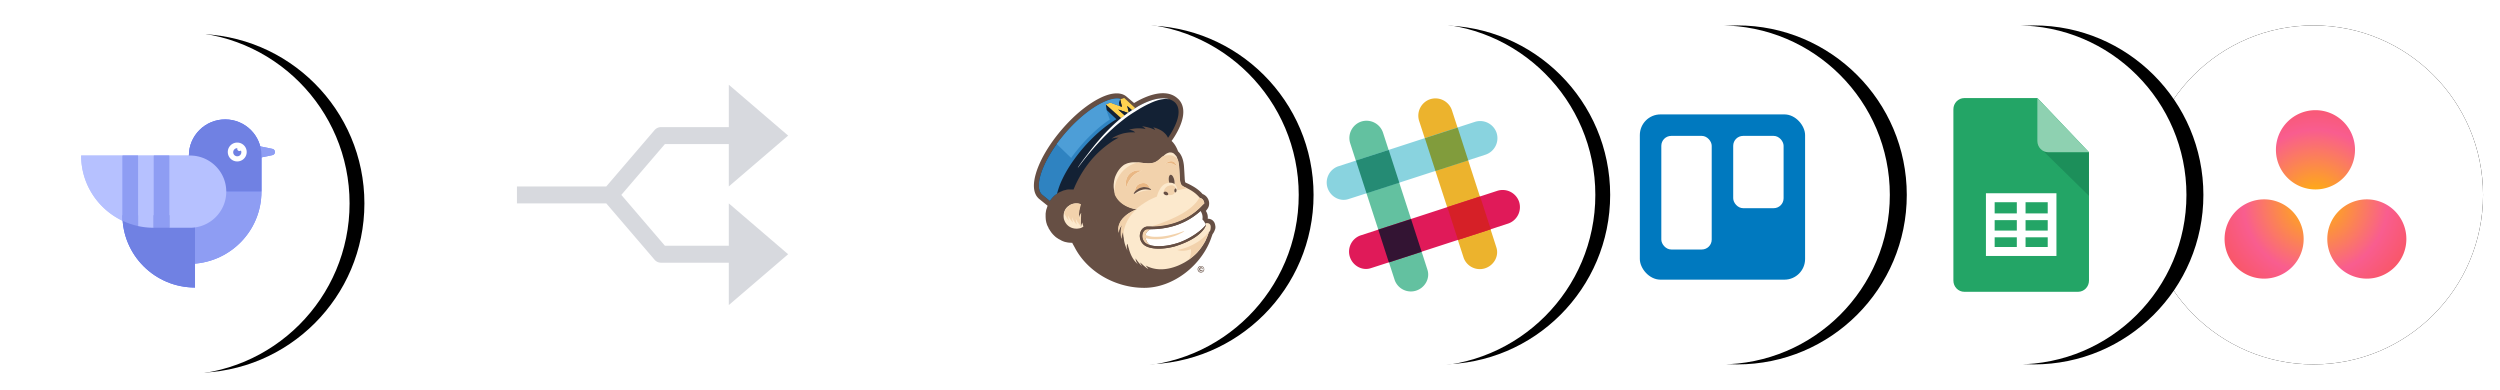 <svg xmlns="http://www.w3.org/2000/svg" xmlns:xlink="http://www.w3.org/1999/xlink" width="295" height="46" viewBox="0 0 295 46">
    <defs>
        <circle id="b" cx="20" cy="20" r="20"/>
        <filter id="a" width="115%" height="115%" x="-7.5%" y="-7.5%" filterUnits="objectBoundingBox">
            <feOffset in="SourceAlpha" result="shadowOffsetOuter1"/>
            <feGaussianBlur in="shadowOffsetOuter1" result="shadowBlurOuter1" stdDeviation="1"/>
            <feColorMatrix in="shadowBlurOuter1" values="0 0 0 0 0 0 0 0 0 0 0 0 0 0 0 0 0 0 0.1 0"/>
        </filter>
        <radialGradient id="c" cy="54.652%" r="71.505%" fx="50%" fy="54.652%" gradientTransform="matrix(.927 0 0 1 .037 0)">
            <stop offset="0%" stop-color="#FFB900"/>
            <stop offset="60%" stop-color="#F95D8F"/>
            <stop offset="99.91%" stop-color="#F95353"/>
        </radialGradient>
        <circle id="e" cx="20" cy="20" r="20"/>
        <filter id="d" width="127.5%" height="127.5%" x="-8.8%" y="-13.8%" filterUnits="objectBoundingBox">
            <feOffset dx="2" in="SourceAlpha" result="shadowOffsetOuter1"/>
            <feGaussianBlur in="shadowOffsetOuter1" result="shadowBlurOuter1" stdDeviation="1.5"/>
            <feColorMatrix in="shadowBlurOuter1" values="0 0 0 0 0 0 0 0 0 0 0 0 0 0 0 0 0 0 0.1 0"/>
        </filter>
        <circle id="g" cx="20" cy="20" r="20"/>
        <filter id="f" width="127.5%" height="127.5%" x="-8.8%" y="-13.8%" filterUnits="objectBoundingBox">
            <feOffset dx="2" in="SourceAlpha" result="shadowOffsetOuter1"/>
            <feGaussianBlur in="shadowOffsetOuter1" result="shadowBlurOuter1" stdDeviation="1.5"/>
            <feColorMatrix in="shadowBlurOuter1" values="0 0 0 0 0 0 0 0 0 0 0 0 0 0 0 0 0 0 0.1 0"/>
        </filter>
        <circle id="i" cx="20" cy="20" r="20"/>
        <filter id="h" width="128.8%" height="128.8%" x="-9.4%" y="-14.4%" filterUnits="objectBoundingBox">
            <feMorphology in="SourceAlpha" operator="dilate" radius=".25" result="shadowSpreadOuter1"/>
            <feOffset dx="2" in="shadowSpreadOuter1" result="shadowOffsetOuter1"/>
            <feGaussianBlur in="shadowOffsetOuter1" result="shadowBlurOuter1" stdDeviation="1.5"/>
            <feComposite in="shadowBlurOuter1" in2="SourceAlpha" operator="out" result="shadowBlurOuter1"/>
            <feColorMatrix in="shadowBlurOuter1" values="0 0 0 0 0 0 0 0 0 0 0 0 0 0 0 0 0 0 0.089 0"/>
        </filter>
        <circle id="k" cx="20" cy="20" r="20"/>
        <filter id="j" width="128.8%" height="128.8%" x="-9.4%" y="-14.4%" filterUnits="objectBoundingBox">
            <feMorphology in="SourceAlpha" operator="dilate" radius=".25" result="shadowSpreadOuter1"/>
            <feOffset dx="2" in="shadowSpreadOuter1" result="shadowOffsetOuter1"/>
            <feGaussianBlur in="shadowOffsetOuter1" result="shadowBlurOuter1" stdDeviation="1.5"/>
            <feComposite in="shadowBlurOuter1" in2="SourceAlpha" operator="out" result="shadowBlurOuter1"/>
            <feColorMatrix in="shadowBlurOuter1" values="0 0 0 0 0 0 0 0 0 0 0 0 0 0 0 0 0 0 0.1 0"/>
        </filter>
        <circle id="m" cx="20" cy="20" r="20"/>
        <filter id="l" width="121.2%" height="121.2%" x="-5.6%" y="-10.6%" filterUnits="objectBoundingBox">
            <feMorphology in="SourceAlpha" operator="dilate" radius=".25" result="shadowSpreadOuter1"/>
            <feOffset dx="2" in="shadowSpreadOuter1" result="shadowOffsetOuter1"/>
            <feGaussianBlur in="shadowOffsetOuter1" result="shadowBlurOuter1" stdDeviation="1"/>
            <feComposite in="shadowBlurOuter1" in2="SourceAlpha" operator="out" result="shadowBlurOuter1"/>
            <feColorMatrix in="shadowBlurOuter1" values="0 0 0 0 0 0 0 0 0 0 0 0 0 0 0 0 0 0 0.1 0"/>
        </filter>
    </defs>
    <g fill="none" fill-rule="evenodd">
        <path fill="#D7D9DE" d="M93 16l-7-6v5h-8a.998.998 0 0 0-.759.349L71.54 22H61v2h10.54l5.701 6.651c.19.222.467.349.759.349h8v5l7-6-7-6v5h-7.54l-5.143-6 5.143-6H86v5l7-6z"/>
        <g transform="translate(253 3)">
            <use fill="#000" filter="url(#a)" xlink:href="#b"/>
            <use fill="#FFF" xlink:href="#b"/>
        </g>
        <path fill="url(#c)" fill-rule="nonzero" d="M16.786 10.524a4.671 4.671 0 0 0-4.665 4.677 4.671 4.671 0 0 0 4.665 4.678 4.671 4.671 0 0 0 4.665-4.678 4.671 4.671 0 0 0-4.665-4.677zm-12.12 0A4.671 4.671 0 0 0 0 15.201a4.671 4.671 0 0 0 4.665 4.678A4.671 4.671 0 0 0 9.331 15.2a4.671 4.671 0 0 0-4.666-4.677zM15.39 4.677a4.671 4.671 0 0 1-4.665 4.678A4.672 4.672 0 0 1 6.06 4.677 4.671 4.671 0 0 1 10.726 0a4.671 4.671 0 0 1 4.665 4.677z" transform="translate(262.5 13)"/>
        <g transform="translate(218 3)">
            <use fill="#000" filter="url(#d)" xlink:href="#e"/>
            <use fill="#FFF" xlink:href="#e"/>
        </g>
        <path fill="#23A566" d="M246.5 33.11c0 .73-.576 1.322-1.287 1.322h-13.426c-.71 0-1.287-.592-1.287-1.321V12.895c0-.73.576-1.322 1.287-1.322h8.633l6.08 6.395v15.143"/>
        <path fill="#1C8F5A" d="M241.09 17.806l5.41 5.307-.016-5.153H241.695c-.217 0-.422-.056-.602-.154h-.003"/>
        <path fill="#8ED1B1" d="M246.5 17.96h-4.804c-.71 0-1.287-.592-1.287-1.322v-5.07l6.091 6.392"/>
        <path fill="#FFF" d="M234.34 30.204h8.32v-7.4h-8.32v7.4zm4.675-5.021h2.616v-1.321h-2.616v1.321zm0 2.026h2.616v-1.233h-2.616v1.233zm0 1.938h2.616v-1.145h-2.616v1.145zm-3.646 0h2.616v-1.145h-2.616v1.145zm0-1.938h2.616v-1.233h-2.616v1.233zm0-2.026h2.616v-1.321h-2.616v1.321z"/>
        <g>
            <g transform="translate(183 3)">
                <use fill="#000" filter="url(#f)" xlink:href="#g"/>
                <use fill="#FFF" xlink:href="#g"/>
            </g>
            <g fill-rule="nonzero" transform="translate(193.5 13.5)">
                <rect width="19.5" height="19.5" fill="#0079BF" rx="2.438"/>
                <rect width="5.947" height="8.531" x="11.018" y="2.535" fill="#FFF" rx="1.17"/>
                <rect width="5.947" height="13.406" x="2.535" y="2.535" fill="#FFF" rx="1.17"/>
            </g>
        </g>
        <g>
            <g transform="translate(148 3)">
                <use fill="#000" filter="url(#h)" xlink:href="#i"/>
                <use fill="#FFF" stroke="#FFF" stroke-width=".5" xlink:href="#i"/>
            </g>
            <path fill="#ECB32D" d="M171.328 13.015a2.05 2.05 0 0 0-2.561-1.31 2.05 2.05 0 0 0-1.31 2.562l5.255 16.157a2.028 2.028 0 0 0 2.468 1.252c1.085-.317 1.74-1.458 1.384-2.505 0-.038-5.236-16.156-5.236-16.156z"/>
            <path fill="#63C1A0" d="M163.194 15.651a2.05 2.05 0 0 0-2.561-1.309 2.05 2.05 0 0 0-1.31 2.562l5.255 16.156a2.028 2.028 0 0 0 2.468 1.253c1.085-.318 1.74-1.459 1.384-2.506 0-.037-5.236-16.156-5.236-16.156z"/>
            <path fill="#E01A59" d="M177.948 26.385a2.05 2.05 0 0 0 1.309-2.562 2.05 2.05 0 0 0-2.562-1.31l-16.175 5.274a2.028 2.028 0 0 0-1.253 2.468c.318 1.085 1.459 1.74 2.506 1.384.038 0 16.175-5.254 16.175-5.254z"/>
            <path fill="#331433" d="M163.886 30.966c1.047-.337 2.412-.786 3.87-1.253-.336-1.047-.784-2.412-1.252-3.87l-3.87 1.252 1.252 3.87z"/>
            <path fill="#D62027" d="M172.039 28.31c1.459-.467 2.824-.916 3.87-1.252-.336-1.047-.785-2.412-1.252-3.871l-3.87 1.253 1.252 3.87z"/>
            <path fill="#89D3DF" d="M175.293 18.25a2.05 2.05 0 0 0 1.309-2.561 2.05 2.05 0 0 0-2.562-1.31l-16.156 5.255a2.028 2.028 0 0 0-1.253 2.468c.318 1.085 1.458 1.74 2.506 1.384.037 0 16.156-5.236 16.156-5.236z"/>
            <path fill="#258B74" d="M161.25 22.813c1.047-.337 2.412-.785 3.87-1.253-.467-1.458-.916-2.823-1.253-3.87l-3.87 1.252 1.253 3.871z"/>
            <path fill="#819C3C" d="M169.384 20.176c1.458-.467 2.823-.916 3.87-1.252-.467-1.459-.916-2.824-1.252-3.871l-3.871 1.253 1.253 3.87z"/>
        </g>
        <g>
            <g transform="translate(113 3)">
                <use fill="#000" filter="url(#j)" xlink:href="#k"/>
                <use fill="#FFF" stroke="#FFF" stroke-width=".5" xlink:href="#k"/>
            </g>
            <path fill="#664F44" fill-rule="nonzero" d="M143.398 26.603c-.009-.037-.018-.073-.018-.11-.01-.019-.01-.046-.018-.065-.019-.046-.037-.1-.056-.147a.861.861 0 0 0-.194-.257.73.73 0 0 0-.267-.157.733.733 0 0 0-.268-.055h-.064c.046-.45-.12-.773-.222-.92.01-.01.01-.018.019-.018.092-.12.175-.23.24-.34l.009-.02a.967.967 0 0 0 .101-.284c.01-.074.019-.148.019-.203v-.092c0-.027-.01-.055-.01-.083a1.239 1.239 0 0 0-.184-.487 1.186 1.186 0 0 0-.554-.46c-.009 0-.018-.01-.027-.01-.286-.33-.6-.57-.877-.754-.138-.092-.277-.165-.388-.23-.11-.064-.203-.11-.258-.138a2.528 2.528 0 0 0-.249-.12c-.092-.045-.166-.073-.212-.1-.037-.019-.056-.037-.056-.037s-.009-.01-.009-.028a.787.787 0 0 1-.028-.12 3.231 3.231 0 0 1-.036-.414c-.019-.294-.037-.69-.074-1.232a3.934 3.934 0 0 0-.056-.488 3.21 3.21 0 0 0-.23-.782c-.019-.028-.028-.055-.037-.074-.019-.027-.028-.055-.046-.082a.15.15 0 0 1-.028-.056 1.569 1.569 0 0 1-.083-.128l-.01-.01-.018-.018-.009-.018c-.055-.074-.12-.138-.185-.203-.046-.12-.11-.294-.221-.497a3.027 3.027 0 0 0-.37-.552 1.74 1.74 0 0 0-.184-.184l.019-.018c.027-.028.581-.782.978-1.72.738-1.748.304-2.705-.194-3.202l-.018-.018-.019-.01c-.48-.46-1.08-.662-1.78-.662-1.459 0-3 .91-3.406 1.16l-.885-.755a1.52 1.52 0 0 0-.25-.175c-.092-.046-.184-.092-.286-.12a1.991 1.991 0 0 0-.627-.092c-.443 0-.923.11-1.44.313-.765.304-1.605.81-2.473 1.481-.867.672-1.744 1.518-2.583 2.494-1.024 1.196-1.837 2.42-2.4 3.56-.276.57-.498 1.113-.645 1.628-.148.506-.231.985-.231 1.417 0 .313.046.607.138.865.047.11.093.22.157.322.083.129.185.248.296.35l.922.745.102.083v.009c-.01.018-.019.037-.019.055l-.027.083c-.01.018-.01.037-.019.055l-.027.083c-.01.018-.01.037-.019.055l-.028.083c-.009.018-.009.037-.018.055-.01.028-.01.055-.019.092 0 .018-.009.037-.009.055-.009.028-.009.065-.018.092v.028c0 .009 0 .018-.01.037 0 .027-.009.064-.009.092 0 .018-.009.036-.009.055v.386c0 .037 0 .083.01.12v.101c0 .028.009.055.009.083 0 .018 0 .037.009.055v.028c0 .018.009.036.009.055 0 .018.01.037.01.055 0 .018.008.028.008.046 0 .01.01.018.01.028 0 .018.009.036.009.055 0 .018.01.046.018.073 0 .01 0 .019.01.028.009.018.009.046.018.064.01.019.01.037.019.065 0 .009.009.018.009.027 0 .01.009.028.009.037l.01.019c.008.018.008.036.027.064 0 .01.01.01.01.018.008.019.008.037.018.046l.009.019c0 .009.009.009.009.018l.01.019.008.018.01.01c0 .008.009.008.009.018l.01.018c.008.018.008.028.018.037.009.018.018.037.027.064v.01c0 .009.01.009.01.018a.15.15 0 0 0 .027.055c.01.018.019.037.037.064l.01.01c.009.018.018.027.027.046l.01.009c0 .009.008.018.018.027.009.01.009.019.018.037l.01.01a.07.07 0 0 1 .018.036c.01.01.01.019.018.028.01.018.019.037.037.055l.01.01c.009.008.009.018.018.027.01.009.018.018.018.027.01.01.019.028.037.056l.01.009c.009.009.009.018.018.027.01.01.018.028.028.037.009.01.018.028.037.046l.009.01.027.027c.01.01.019.028.028.037.01.009.019.027.037.046l.028.027.037.037.037.037.027.028.037.036.028.028.01.01c.018.018.036.027.054.045l.019.019.028.027a.244.244 0 0 0 .055.046c.01.01.018.01.028.019 0 0 .009.009.027.018l.01.01c.027.018.046.036.073.054h.01c.009 0 .018.01.027.019.028.018.065.046.093.064l.018.01.01.009.018.009c.027.018.055.027.073.046h.01c.009.009.018.009.018.009h.01c.009 0 .018.01.018.01.018.008.046.027.064.036l.019.01.018.008.01.01c.018.009.046.018.064.036.01.01.019.01.037.019l.019.009.009.01h.009c.037.018.065.027.101.045l.019.01c.046.018.083.027.12.045h.01l.018.01c.018.009.036.009.055.018.01 0 .018.01.028.01.009 0 .027.008.037.008h.018c.018.01.037.01.055.019h.01c.018.009.046.009.064.018h.028c.01 0 .018 0 .028.01h.009c.027.009.064.009.092.018h.01c.045.009.092.018.138.018h.009c.046.01.083.01.12.01h.037c.037 0 .074.009.12.009h.11c.01.009.01.018.01.027.083.166.175.322.267.488 1.458 2.852 4.743 4.802 8.213 4.802 3.47 0 6.837-2.714 7.935-5.961.046-.13.093-.249.13-.368.129-.166.221-.34.276-.516.074-.138.083-.35.046-.515zm-1.411 5.447a.376.376 0 0 1-.277.11.376.376 0 0 1-.388-.386c0-.11.037-.212.12-.286a.362.362 0 0 1 .268-.1.376.376 0 0 1 .387.386.315.315 0 0 1-.11.276zm-.499-.506a.299.299 0 0 0-.092.22c0 .092.028.166.092.23a.307.307 0 0 0 .231.092.307.307 0 0 0 .23-.092.305.305 0 0 0 .093-.23.285.285 0 0 0-.092-.22.315.315 0 0 0-.23-.102.355.355 0 0 0-.232.102zm.351.423a.178.178 0 0 1-.11.037.221.221 0 0 1-.221-.23c-.001-.065.017-.12.054-.166.037-.046.093-.064.157-.064.037 0 .074.009.11.027a.19.19 0 0 1 .093.147h-.101c-.01-.027-.019-.055-.037-.064a.131.131 0 0 0-.056-.018.084.084 0 0 0-.073.036.196.196 0 0 0-.028.11c0 .047.01.084.028.102.018.018.046.037.073.037.028 0 .046-.01.065-.019l.028-.055h.092a.18.18 0 0 1-.074.12z"/>
            <path fill="#FCE9CD" fill-rule="nonzero" d="M142.863 26.732s0-.138-.083-.258l-.018-.018-.01-.01-.027-.027c-.019-.018-.046-.027-.074-.046-.018-.009-.028-.009-.046-.018a.399.399 0 0 0-.157-.028c-.046 0-.092 0-.148.01-.018 0-.046.009-.064.009h-.01s0 .009.01.018c0 .01.01.018.018.037 0 .009.01.009.01.018.009.028.027.065.036.11 0 0 0 .01-.009.028v.01c-.018.064-.074.22-.212.432-.028.037-.046.073-.083.11-.397.525-1.31 1.325-3.35 1.96a7.59 7.59 0 0 1-1.91.276c-.84 0-1.485-.184-1.818-.506l-.083-.083c-.018-.018-.037-.046-.055-.064-.01-.01-.01-.019-.018-.028a1.406 1.406 0 0 1-.259-.662 1.314 1.314 0 0 1 .148-.782.903.903 0 0 1 .424-.405c.093-.037.185-.065.286-.074h.406a9.68 9.68 0 0 0 1.772-.156c1.356-.258 3.11-.911 4.568-2.585v-.01a.752.752 0 0 0-.231-.496.332.332 0 0 0-.11-.074c-.02-.01-.047-.028-.075-.037l-.073-.027c-.028-.019-.065-.028-.083-.046v-.01c-.01-.018-.028-.027-.037-.046-.508-.588-1.135-.892-1.394-1.03-.12-.064-.193-.092-.193-.092-.545-.248-.628-.34-.693-1.178-.018-.303-.036-.699-.073-1.242 0-.073-.01-.138-.019-.202 0-.018 0-.028-.009-.046l-.028-.175v-.037a2.985 2.985 0 0 0-.027-.128c0-.019-.01-.037-.01-.056a.526.526 0 0 0-.037-.128c-.009-.019-.009-.046-.018-.065-.01-.027-.018-.046-.028-.064-.009-.019-.018-.046-.027-.065-.01-.027-.019-.046-.028-.073 0-.01-.01-.019-.01-.028 0-.009-.009-.018-.009-.027v-.01l-.009-.027-.027-.055v-.01l-.01-.018-.009-.018a.33.33 0 0 0-.064-.092l-.019-.019c-.028-.027-.046-.055-.074-.083l-.009-.009-.01-.009c-.018-.018-.036-.037-.045-.055l-.019-.019c-.018-.018-.046-.036-.064-.055-.028-.018-.056-.046-.083-.064a.277.277 0 0 0-.093-.037c-.009 0-.018-.01-.027-.01-.019-.008-.037-.008-.056-.018-.009 0-.018 0-.037-.009-.018 0-.037-.009-.055-.009h-.194c-.018 0-.027.01-.046.01-.01 0-.018 0-.028.008l-.018.01c-.01 0-.019.009-.028.009-.009 0-.018.009-.027.009-.019.01-.037.018-.056.018l-.018.01a1.103 1.103 0 0 0-.148.073l-.018.01c-.019.009-.037.027-.056.036l-.018.019c-.019.009-.037.027-.056.036l-.018.019a.201.201 0 0 0-.046.037l-.019.018c-.018.018-.036.028-.055.046l-.018.018a.244.244 0 0 1-.056.046l-.009.01c-.018.018-.046.036-.065.055-.036.037-.083.073-.12.11a1.01 1.01 0 0 0-.101.092l-.019.019c-.036.027-.073.064-.11.092l-.019.018-.11.083-.019.018c-.037.028-.074.055-.12.083l-.018.01c-.037.027-.083.045-.12.073l-.019.009c-.046.018-.083.046-.129.064h-.01a.693.693 0 0 1-.147.046c-.083.019-.166.037-.249.046-.138.019-.277.028-.424.019-.046 0-.093 0-.148-.01h-.055c-.13-.009-.25-.018-.379-.036-.055-.01-.11-.01-.157-.019l-.258-.027c-.018 0-.037 0-.055-.01h-.037c-.019 0-.037 0-.056-.009h-.12c-.036 0-.083 0-.12-.009h-.405c-.028 0-.056.01-.084.01h-.046c-.037 0-.064.009-.101.018h-.028l-.12.027c-.009 0-.018.01-.037.01-.027.009-.055.009-.083.018h-.009c-.018 0-.028.01-.046.01l-.083.027c-.019.009-.028.009-.046.018a.328.328 0 0 0-.083.037c-.019.01-.028.01-.046.018-.028.01-.056.028-.084.037-.009.01-.027.01-.036.019-.047.018-.084.046-.13.073-.323.24-.59.552-.784.902-.065.12-.12.239-.175.359a2.198 2.198 0 0 0-.13.395l-.027.12c-.019.064-.028.138-.037.202v.019c-.01.073-.019.156-.028.23-.009.082-.009.165-.009.239v.129c.01.12.018.23.046.35 0 .008 0 .018.01.027.009.027.009.055.018.092.018.083.037.165.064.239.01.028.019.055.037.083l.028.083c.083.202.194.377.314.542.461.608 1.135.92 1.605 1.068.185.055.379.1.572.138l-.018.018c-.037.01-.074.028-.11.046-.065.028-.14.055-.222.101-.092.046-.194.092-.295.157a3.57 3.57 0 0 0-.85.644c-.036.036-.064.073-.1.1a2.689 2.689 0 0 0-.149.194c-.009.01-.009.018-.018.018-.01.01-.018.019-.018.028l-.056.083c-.01.009-.01.018-.018.037-.019.036-.046.073-.065.12-.018.036-.037.082-.055.119-.139.322-.194.699-.102 1.131V27.385c0-.009 0-.027.01-.046 0-.018.009-.037.009-.046v-.009c0-.018.009-.037.009-.055v-.01a.13.13 0 0 1 .018-.055v-.009c.01-.018.01-.046.019-.064v-.019c.01-.018.018-.046.028-.073a.562.562 0 0 1 .046-.11c.009-.01.009-.028.018-.037l.01-.01c.018-.027.027-.055.045-.082.01-.028.028-.046.047-.074.009-.01.009-.018.018-.018.01-.019.028-.037.037-.056.01-.009.01-.018.018-.018a.4.4 0 0 1 .056-.064s-.286.938-.028 1.628v-.34c0-.028 0-.056.01-.074v-.01c0-.027.009-.054.009-.082 0-.01 0-.018.009-.028v-.018c.009-.018.009-.046.018-.064.01-.028.019-.065.028-.092 0-.01.01-.019.01-.028a.373.373 0 0 1 .045-.083s0 .221.046.488c.01.037.01.083.019.129.01.027.01.055.018.082.01.184.037.368.083.562.074.322.194.653.37.993 0 0-.176-.395-.047-.828.019.037.047.074.065.11.028.12.074.295.138.479.074.313.351 1.251 1.08 1.84 0 0-.286-.285-.295-.708.037.055.064.1.092.138.138.193.406.552.683.79 0 0-.24-.349-.212-.44 0 0 .738.717.95.763l-.323-.405-.01-.01c1.016.562 2.317.645 3.84.02.258-.111.525-.24.802-.396.166-.102.332-.203.499-.322l.027-.019c.11-.083.222-.165.332-.257.083-.065.166-.138.25-.212.138-.12.267-.248.396-.386.01-.01.019-.019.019-.028.129-.138.24-.285.35-.423.139-.193.268-.377.379-.57l.009-.01c.028-.046.055-.092.074-.138l.009-.009.028-.046c.037-.064.074-.129.101-.202.01-.019.019-.028.019-.046.018-.037.027-.074.046-.102.009-.027.027-.055.037-.082.009-.028.027-.056.037-.083.018-.055.046-.101.064-.157.01-.018.019-.036.019-.064.018-.037.027-.083.046-.12.009-.018.009-.036.018-.055l.01-.018a.902.902 0 0 0 .046-.147v-.01c.073-.082.12-.165.166-.239.009-.009.009-.018.018-.027.037-.166.056-.313.046-.442m-15.105-.497c-.028.01-.055.055-.074.101-.01.019-.018.046-.028.065-.064.165-.11.395-.11.395 0-.073 0-.147-.01-.23V26.272c0-.092.01-.175.01-.258v-.119c0-.065.009-.129.009-.193 0-.056.01-.11.01-.157v-.23c0-.018 0-.037.008-.046v-.11l-.018.018c-.01.019-.028.028-.037.046l-.01.019c-.018.018-.027.046-.036.064l-.01.01c-.018.027-.027.054-.045.082l-.01.01c0 .008-.009.018-.009.018a.13.13 0 0 0-.018.055v.018l-.028.083c-.019.083-.037.156-.046.212 0 .018-.01.046-.01.064-.009.037-.009.074-.009.083v.009V25.867c0-.046-.009-.101-.009-.147v-.451c0-.027.01-.064.01-.092v-.009c0-.018 0-.046.009-.064v-.01c.009-.046.009-.092.018-.138v-.046a1.88 1.88 0 0 1 .046-.22v-.01c.01-.064.028-.12.046-.184v-.009a.284.284 0 0 0 .019-.073c.009-.037.018-.074.027-.12v-.01c0-.008.01-.036.019-.064 0-.009.01-.027.01-.036.008-.019.008-.046.018-.065l.009-.018c-.01-.01-.028-.01-.046-.019h-.01l-.018-.009c-.092-.027-.185-.055-.277-.064h-.018c-.065-.01-.12-.01-.185-.01-.037 0-.074 0-.11.01-.028 0-.065.009-.093.009l-.138.028c-.019 0-.028.009-.037.009-.019.009-.046.009-.065.018-.009 0-.018.01-.027.01-.019.009-.028.009-.047.018-.027.009-.055.027-.083.037-.009.009-.027.009-.037.018-.036.018-.073.037-.11.064-.019.01-.028.019-.037.028-.019.01-.037.018-.046.037l-.019.009c-.018.01-.037.028-.055.037-.019.009-.028.027-.046.037-.019.018-.037.027-.056.046l-.027.027a.83.83 0 0 0-.083.092c-.01.019-.028.028-.037.046-.019.028-.046.055-.065.083l-.01.018a.201.201 0 0 1-.027.046c-.009.01-.009.019-.018.037a2.35 2.35 0 0 0-.102.221c0 .01-.009.018-.009.037l-.028.11c0 .019-.009.028-.009.046a.537.537 0 0 0-.018.12v.037c0 .027-.01.055-.01.092v.128c0 .046.01.092.01.138.009.037.009.074.018.11v.02c0 .018.01.036.019.054.018.074.046.138.073.203.019.046.047.101.074.147.046.083.11.166.166.24a1.453 1.453 0 0 0 .812.478c.111.027.222.036.342.036h.083c.037 0 .083-.009.12-.009a.464.464 0 0 1 .11-.018c.019 0 .037-.01.065-.01.055-.009.102-.027.148-.045h.009l.055-.028c.065-.028.12-.055.176-.092l.009-.01c.018-.008.028-.018.046-.027-.046-.156-.092-.313-.13-.478.056 0 .047-.019.047-.028"/>
            <path fill="#E9B784" fill-rule="nonzero" d="M134.743 20.163a.976.976 0 0 0-.221-.055c-.046-.01-.102-.01-.148-.01h-.055c-.25.01-.452.074-.452.074-.047.019-.084.037-.13.056a1.41 1.41 0 0 0-.664.56c-.11.176-.175.369-.203.544 0 .018-.01.027-.01.046-.008.046-.008.092-.018.138-.009.147-.009.285 0 .386.01.147.037.24.037.24.046-.13.092-.258.139-.369.12-.285.258-.524.406-.717.286-.378.6-.598.849-.727.276-.138.47-.166.47-.166m3.903-.957l-.009-.009a.563.563 0 0 0-.148-.11c-.138-.074-.313-.092-.553-.019 0 0-.277.102-.425.313 0 0 .471-.276 1.043.037.055.028.102.064.157.101a1.1 1.1 0 0 1 .166.138s-.046-.23-.203-.405c-.01-.027-.018-.036-.028-.046m-4.632 3.303c.019-.018.037-.037.056-.046.009-.009.018-.018.027-.018.019-.019.037-.028.056-.046.009-.01.018-.019.036-.028.019-.009.037-.027.056-.037.01-.009.028-.018.037-.027.018-.01.037-.028.055-.037.019-.01.028-.018.046-.028.019-.009.037-.018.065-.027l.055-.028c.019-.009.046-.018.065-.027a.171.171 0 0 1 .064-.019c.019-.009.037-.018.065-.018h.01a.274.274 0 0 1 .091-.019c.01 0 .019 0 .028-.009.019 0 .037-.009.056-.009h.027c.019 0 .037 0 .056-.01h.101a.45.45 0 0 1 .11.01h.02c.036 0 .064.01.1.018h.02c.036.01.064.01.092.019h.009c.027.009.064.018.092.027.037.01.065.028.092.037.028.01.056.028.083.046-.046-.165-.184-.524-.572-.616-.055-.01-.11-.019-.175-.019h-.046c-.056 0-.12.01-.185.028-.729.156-.766.764-.756.966.018-.018.036-.046.055-.064l.01-.019"/>
            <path fill="#FFF" d="M142.245 26.428c0-.009-.01-.018-.01-.018-.008-.018-.008-.028-.018-.037a1.839 1.839 0 0 0-.193-.322.783.783 0 0 0-.139-.138c.01-.037.01-.073.01-.11 0-.046.009-.092.009-.138 0-.34-.12-.58-.213-.718-.018-.018-.027-.037-.036-.055-.047.046-.093.083-.139.129a8.1 8.1 0 0 1-3.137 1.683c-.812.23-1.68.35-2.602.35h.018s-.535.138-.618.68h.01v.36c.073.469.331.745.599.864.267.065.59.102.941.102.61 0 1.292-.102 1.984-.304.923-.24 2.178-.902 3.036-1.656.194-.175.369-.35.517-.534l.009-.009.009-.009a.366.366 0 0 0-.037-.12"/>
            <g fill="#F2D2AC">
                <path d="M134.685 22.126c-.02.01-.04.01-.07.02.03 0 .05-.01.07-.02h.01-.01"/>
                <path fill-rule="nonzero" d="M134.835 24.092l.093-.065c.009-.009.027-.018.037-.027.027-.019.064-.037.092-.065.018-.009.028-.018.046-.027.028-.019.065-.037.092-.056a.202.202 0 0 0 .046-.027c.028-.019.065-.037.093-.055.018-.01.037-.019.055-.037.028-.019.065-.037.092-.055.019-.01.046-.028.065-.037a.432.432 0 0 1 .092-.046c.028-.01.046-.028.074-.037.028-.018.065-.028.092-.046.028-.01.056-.028.083-.037.028-.018.065-.027.093-.046.027-.018.055-.027.092-.046.028-.009.055-.027.092-.037.037-.018.065-.027.102-.046.027-.009.055-.027.083-.036.037-.019.074-.028.11-.046l.056-.028c.101-.396.433-1.38 1.18-1.573.084-.019.158-.037.222-.046.019 0 .037-.01.056-.01a1.067 1.067 0 0 1-.037-.165c-.074-.396.01-.745.184-.782.139-.028.268.156.296.22.064.12.12.268.157.442.027.157.036.304.018.433l.046.046c.203.193.268.487.286.699.065-.018.139-.028.203-.046.019 0 .037-.01.056-.01h.009c.009 0 .018 0 .027-.008.084-.019.176-.037.259-.056l.609-.11c-.12-.064-.194-.092-.194-.092-.544-.248-.627-.34-.692-1.178-.018-.303-.037-.699-.074-1.242 0-.073-.009-.138-.018-.202 0-.018 0-.028-.01-.046a7.245 7.245 0 0 0-.027-.175v-.037a2.985 2.985 0 0 0-.028-.128c0-.019-.01-.037-.01-.056-.008-.046-.018-.092-.036-.128-.01-.019-.01-.046-.018-.065a.448.448 0 0 0-.028-.064c-.01-.019-.019-.046-.028-.065a1.088 1.088 0 0 0-.295-.248l-.019-.01-.018-.008h-.01c-.018-.01-.036-.019-.045-.028l-.056-.028a1.211 1.211 0 0 0-.516-.11c-.102 0-.203.01-.305.018-.046.01-.101.019-.148.028-.129.028-.258.074-.387.129-.037.037-.083.073-.12.11-.037.028-.074.065-.102.092l-.018.019c-.037.027-.074.064-.11.092l-.02.018-.11.083-.018.018c-.037.028-.074.055-.12.083l-.019.01c-.037.027-.083.045-.12.073l-.018.009c-.046.018-.083.046-.13.064h-.009c-.046.019-.092.037-.147.046a2.367 2.367 0 0 1-.674.065c-.046 0-.092 0-.148-.01h-.055c-.13-.009-.25-.018-.378-.036-.056-.01-.111-.01-.157-.019l-.259-.027c-.018 0-.036 0-.055-.01-.074.01-.138.028-.212.047h-.019a3.617 3.617 0 0 0-.6.22c-.009.01-.018.01-.036.019-.028.018-.065.027-.093.046a.843.843 0 0 0-.12.073 3.482 3.482 0 0 0-.793.644 2.336 2.336 0 0 0-.268.332c-.129.174-.24.358-.332.542-.01.01-.01.019-.018.028a4.275 4.275 0 0 0-.13.304c-.009.036-.027.073-.036.11v.01c-.037.119-.074.238-.102.367v.019c0 .018-.01.036-.01.055l-.027.165c-.009.056-.018.12-.018.175v.037c0 .037 0 .074-.01.11 0 .13 0 .258.019.387 0 .027.01.064.01.092.082.202.193.377.313.543.461.607 1.135.92 1.606 1.067.184.055.378.101.572.138l.009.009.01-.01.064-.064.027-.027c.028-.019.046-.046.074-.065.01-.009.019-.018.028-.018.028-.018.046-.046.074-.064.009-.01.018-.019.027-.019.028-.018.056-.046.083-.064.01-.01.019-.019.028-.019.028-.018.055-.046.083-.064.01-.01.019-.018.028-.018.027-.019.055-.046.083-.065l.028-.027c.027-.019.055-.046.092-.065.046-.009.055-.018.064-.027m3.092-5.024c.23-.082.415-.055.553.019.056.027.111.064.148.11l.01.01c.008.009.018.018.027.036.157.184.203.405.203.405-.056-.055-.11-.092-.166-.138a4.247 4.247 0 0 0-.157-.101c-.572-.313-1.043-.037-1.043-.037.148-.202.425-.304.425-.304m-4.494 1.988a3.266 3.266 0 0 0-.406.717c-.046.12-.092.24-.139.368 0 0-.018-.092-.036-.239-.01-.11-.019-.24 0-.386 0-.046.009-.092.018-.138 0-.019.01-.028.01-.046a1.63 1.63 0 0 1 .202-.543c.139-.221.35-.423.665-.561.036-.019.083-.037.129-.056 0 0 .203-.064.452-.073h.055a.976.976 0 0 1 .37.064s-.194.028-.462.166c-.258.129-.572.35-.858.727m.406 1.821c-.019.01-.037.01-.046 0-.028-.018.009-.138.138-.285-.01-.202.028-.81.757-.966.064-.01.129-.018.184-.028h.046c.065 0 .12.01.176.019.387.083.526.441.572.616.13.074.184.147.166.157-.01.018-.028.018-.055.018a.585.585 0 0 1-.194.037c-.185.018-.47.037-.785.12-.018.009-.046.009-.064.018-.461.129-.812.331-.895.294m1.213-.796h-.02.02m7.47 5.442c-.295.34-.618.617-.941.847-.157.12-.323.22-.48.312-.36.212-.701.368-1.006.488a5.848 5.848 0 0 1-1.172.322c.406.166.895.101 1.227.028.222-.056.379-.11.379-.11.009.137.009.275 0 .395-.01.138-.037.267-.065.377v.01a1.473 1.473 0 0 1-.157.386c-.009.009-.009.027-.018.036l.028-.018c.11-.083.221-.166.332-.258.083-.064.166-.138.249-.211.138-.12.267-.249.397-.387.009-.009.018-.018.018-.027.13-.138.24-.285.35-.423.14-.194.268-.378.38-.57l.008-.01c.028-.046.056-.092.074-.138l.01-.01c.009-.018.018-.027.027-.045.037-.065.074-.129.102-.203.009-.018.018-.027.018-.046.018-.036.028-.073.046-.1.01-.028.028-.056.037-.084.01-.027.028-.055.037-.082.018-.056.046-.102.065-.157.009-.018.018-.037.018-.064.018-.037.028-.083.046-.12.01-.018.01-.037.019-.055l.009-.018a.902.902 0 0 0 .046-.148.345.345 0 0 0-.083.083m-8.812-2.64c-.093.046-.194.092-.296.156a3.57 3.57 0 0 0-.849.644c-.036.037-.064.074-.101.101-.055.065-.102.13-.148.194-.009.009-.009.018-.018.018-.01.01-.019.018-.019.028l-.055.082c-.01.01-.01.019-.018.037-.019.037-.047.074-.065.12l-.055.12c-.139.321-.194.699-.102 1.131V27.413c0-.01 0-.028.01-.046 0-.019.009-.037.009-.046v-.01c0-.018.009-.036.009-.055v-.009a.13.13 0 0 1 .018-.055v-.01c.01-.018.01-.045.019-.064V27.1c.009-.018.018-.046.027-.074a.562.562 0 0 1 .047-.11c.009-.01.009-.028.018-.037l.01-.009c.018-.028.027-.055.045-.083.01-.027.028-.046.046-.073.01-.01.01-.019.019-.019.01-.018.028-.037.037-.055.01-.01.01-.018.018-.018.019-.028.037-.046.056-.065 0 0-.286.939-.028 1.629v-.341c0-.027 0-.055.01-.073v-.01c0-.027.008-.055.008-.082 0-.01 0-.019.01-.028v-.018c.009-.019.009-.046.018-.065.01-.027.019-.064.028-.092 0-.009.009-.018.009-.027a.373.373 0 0 1 .046-.083s0 .22.046.487c.01.037.01.083.019.13.009.027.009.054.018.082-.018-.285 0-.552.046-.81.01-.073.028-.138.046-.211 0-.01 0-.019.01-.028l.055-.193c0-.01.01-.028.01-.037.018-.064.036-.12.064-.184 0-.009.01-.018.01-.027.045-.13.1-.24.156-.36 0-.008.01-.018.01-.027.018-.046.045-.083.064-.129.01-.009.01-.018.018-.036.01-.01.01-.019.019-.028.027-.046.055-.101.083-.147 0-.01.009-.019.009-.019.028-.046.065-.1.092-.147l.111-.165.083-.11c.01-.01.019-.028.028-.038.064-.082.129-.165.194-.23.184-.211.332-.34.378-.386-.037.01-.074.028-.11.046a.665.665 0 0 0-.222.083"/>
                <path fill-rule="nonzero" d="M138.739 22.252s-.01-.019-.019-.056c-.046-.128-.212-.423-.72-.303-.526.12-.655.57-.682.717-.01.028-.01.056-.01.056l.019.009c.064-.065.194-.074.314-.019a.408.408 0 0 1 .138.11c.055.065.074.139.046.194-.01.01-.01.028-.018.037 0 0 .018.009.055.009.157.028.572.064.766-.258.01-.018.018-.027.028-.046-.047-.018-.083-.073-.093-.156a.261.261 0 0 1 0-.12c.028-.12.102-.202.176-.174m-2.16 4.232c-.332.11-.627.202-.858.266h.037a9.68 9.68 0 0 0 1.772-.156c1.356-.258 3.11-.91 4.567-2.585v-.01a.752.752 0 0 0-.23-.496.332.332 0 0 0-.111-.074c-.01 0-.01-.009-.018-.009-.047-.018-.083-.037-.12-.055-.028-.019-.065-.028-.083-.046v-.01a3.529 3.529 0 0 1-.296.46c-.037.056-.083.102-.129.157-.397.46-.941.874-1.54 1.233-.997.58-2.123 1.03-2.99 1.325m-8.979-1.307c-.01.019-.028.028-.037.046l-.01.019c-.018.018-.027.046-.036.064l-.01.01c-.018.027-.027.054-.045.082l-.01.01c0 .008-.009.018-.009.018a.13.13 0 0 0-.018.055v.018l-.028.083c-.018.083-.037.156-.046.212 0 .018-.01.046-.01.064-.009.037-.009.074-.009.083v.009V25.867c0-.046-.009-.101-.009-.147v-.451c0-.027.01-.064.01-.092v-.009c0-.018 0-.046.009-.064v-.01c.009-.046.009-.092.018-.138v-.046a1.88 1.88 0 0 1 .046-.22v-.01c.01-.064.028-.12.046-.184v-.009a.284.284 0 0 0 .019-.073c.01-.037.018-.074.028-.12v-.01c0-.008.009-.036.018-.064 0-.009.01-.027.01-.036.008-.019.008-.046.018-.065l.009-.018c-.01-.01-.028-.01-.046-.019h-.01l-.018-.009c-.092-.027-.184-.055-.277-.064h-.018c-.065-.01-.12-.01-.185-.01-.037 0-.074 0-.11.01-.028 0-.065.009-.093.009l-.138.028c-.019 0-.028.009-.037.009-.018.009-.046.009-.065.018-.009 0-.018.01-.027.01-.019.009-.028.009-.046.018-.028.009-.056.027-.083.037-.01.009-.028.009-.037.018a.689.689 0 0 0-.148.092c-.019.01-.037.018-.046.037l-.019.009c-.018.01-.037.028-.055.037-.018.009-.028.027-.046.037-.019.018-.037.027-.056.046l-.027.027a.83.83 0 0 0-.083.092c-.01.019-.028.028-.037.046-.019.028-.046.055-.065.083l-.009.018c-.01.019-.018.037-.028.046-.009.01-.009.019-.018.037-.037.074-.074.147-.102.221 0 .01-.009.018-.009.037l-.028.11c0 .019-.009.028-.009.046 0 .01.01.019.01.028.018.027.027.064.046.092l.009.009.01.01c.018.027.027.054.045.091a2.502 2.502 0 0 0 .166.258l.01.055.009.01a1.91 1.91 0 0 0 .221.258l.019.017.009.01.018.018c-.009-.019-.009-.028-.018-.046a2.286 2.286 0 0 1-.083-.34v-.019a1.791 1.791 0 0 1-.019-.212c.01.028.019.056.037.074l.056.11.009.01c.074.147.157.266.23.368.093.12.167.193.213.239.01.009.018.018.028.018l.018.019a1.711 1.711 0 0 1-.092-.36c-.01-.036-.01-.082-.019-.119-.009-.055-.009-.101-.009-.147.037.083.065.156.102.23v.01c.129.248.276.432.369.533l.009.009c.018.018.028.037.046.046l.028.028.018.018.01.01-.01-.02c-.01-.018-.01-.036-.018-.045-.019-.065-.037-.12-.046-.184-.01-.037-.019-.083-.028-.12-.01-.037-.01-.073-.019-.11v-.019c0-.018 0-.036-.009-.055v-.018c0-.046-.01-.101-.01-.147.01.027.029.064.038.092.01.018.018.046.028.064v.01l.009.008c.009.028.027.046.037.074.027.046.046.083.073.12.028.046.065.092.093.128a.28.28 0 0 1 .046.065c.018.027.037.046.055.073.019.019.037.037.046.056l.01.009.037.037.027.027.037.037.01.01V26.308c0-.092.009-.175.009-.258v-.119c0-.065.009-.13.009-.194 0-.055.009-.11.009-.156v-.23c0-.018 0-.037.01-.046v-.11l.073-.019m11.571 2.438c.12-.064.231-.11.314-.156.166-.092.258-.157.25-.175-.01-.018-.112.01-.296.074-.092.036-.203.064-.323.11-.065.028-.13.037-.203.064-.074.019-.148.046-.23.065-.158.046-.342.083-.536.138-.092.018-.194.037-.295.064-.102.019-.212.037-.323.055a7.17 7.17 0 0 1-1.43.083 2.861 2.861 0 0 1-.895-.202h-.01c.083-.543.619-.681.619-.681h-.434c-.332.018-.48.322-.526.442-.01.018-.01.036-.019.055-.037.11-.046.239-.046.377.019.248.111.506.332.718.148.138.379.248.674.322-.268-.13-.517-.396-.6-.865.296.083.628.12.877.129a6.477 6.477 0 0 0 1.495-.102c.11-.027.221-.046.332-.073.101-.028.212-.055.304-.083.194-.055.37-.11.536-.175a1.72 1.72 0 0 0 .23-.092c.074-.037.148-.055.203-.092"/>
            </g>
            <path fill="#664F44" fill-rule="nonzero" d="M137.982 21.57c.277-.027.47.038.609.148.018-.129.01-.276-.018-.432a1.38 1.38 0 0 0-.157-.442c-.028-.064-.157-.248-.296-.22-.175.036-.258.376-.184.781.018.055.028.11.046.166m-3.211.828c.314-.092.609-.046.803-.019.092.019.166.028.203.028.027 0 .046-.01.055-.018.018-.019-.046-.092-.166-.157-.028-.018-.055-.027-.083-.046-.028-.009-.065-.027-.092-.037a1.164 1.164 0 0 0-.093-.027h-.009a.329.329 0 0 0-.092-.019h-.019c-.027-.009-.064-.009-.101-.018h-.019c-.037 0-.073-.01-.11-.01h-.102c-.018 0-.037 0-.055.01h-.028c-.018 0-.037.01-.055.01-.01 0-.019 0-.028.008-.028.01-.055.01-.083.019h-.01c-.018.009-.036.009-.064.018-.018.01-.046.01-.064.019-.019.009-.047.018-.065.027l-.055.028a.45.45 0 0 1-.065.027.202.202 0 0 0-.046.028c-.019.01-.037.028-.055.037-.01.009-.028.018-.037.027-.019.01-.037.028-.056.037-.009.01-.018.019-.037.028-.018.018-.037.027-.055.046-.01.009-.018.018-.028.018-.018.019-.037.037-.055.046l-.019.019c-.018.018-.036.046-.055.064-.13.147-.166.276-.138.285.009.01.027.01.046 0 .12-.046.415-.322.858-.46.037 0 .055-.009.074-.018m3.802.147c.009.074.046.138.092.156.074.028.138-.055.166-.184v-.036c.01-.11-.028-.212-.092-.24-.065-.027-.139.056-.166.184 0 .046-.01.083 0 .12m-1.218.35a.367.367 0 0 0 .147.11c.13.064.259.046.323-.018.01-.01.019-.019.019-.037.027-.055 0-.129-.047-.193a.562.562 0 0 0-.138-.11c-.13-.056-.258-.047-.314.018a.127.127 0 0 0-.027.036c-.037.065-.019.13.037.194m4.927 3.661a4.78 4.78 0 0 1-.526.534c-.858.754-2.122 1.417-3.036 1.656a7.183 7.183 0 0 1-1.984.303c-.35 0-.673-.036-.94-.1-.296-.074-.536-.185-.675-.323a1.06 1.06 0 0 1-.332-.717c-.009-.13.01-.258.046-.378.01-.018.01-.036.019-.055.046-.129.194-.423.526-.441h.415c.914 0 1.79-.12 2.602-.35a7.981 7.981 0 0 0 3.138-1.684c.046-.046.092-.082.138-.128l.443-.874c-1.458 1.674-3.202 2.327-4.568 2.576a9.68 9.68 0 0 1-1.771.156h-.406a.73.73 0 0 0-.286.074.998.998 0 0 0-.425.404 1.372 1.372 0 0 0 .11 1.445c.01.009.01.018.02.027.018.019.036.046.055.065l.083.083c.332.312.978.506 1.817.506.563 0 1.219-.083 1.91-.276 2.04-.635 2.944-1.426 3.35-1.96l.083-.11c.139-.212.194-.36.212-.433v-.009c.01-.018.01-.028.01-.028l-.028.037"/>
            <path fill="#132134" d="M138.646 12.086a1.906 1.906 0 0 0-.618-.36l-.12-.027c-.018-.009-.046-.018-.064-.027a2.61 2.61 0 0 0-.6-.074c-1.006-.01-2.095.488-2.713.819-.037.018-.065.037-.102.055a1.39 1.39 0 0 0-.156.092c-.093.055-.176.11-.268.166-.01.009-.028.018-.037.027l-.203-.184-.092-.083-.083-.073-.037-.037-.757-.69-.064-.064-.074-.074h-.01l-.184.064-.212.074a1.32 1.32 0 0 0-.443-.064c-.332 0-.757.082-1.218.266a8.72 8.72 0 0 0-1.514.8c-1.08.71-2.242 1.73-3.33 2.982-.379.441-.73.883-1.053 1.324-.304.424-.59.856-.83 1.27-.498.846-.867 1.647-1.07 2.355-.139.47-.213.893-.213 1.251a2 2 0 0 0 .102.663c.018.055.046.11.074.156.055.101.12.193.203.267l.83.68.092.074v-.009c.019-.027.037-.055.065-.083l.01-.009c.008-.009.018-.018.018-.027.018-.028.037-.056.055-.074.01-.018.028-.028.037-.046.01-.018.028-.028.037-.046l.018-.018c.01-.019.028-.028.037-.046.019-.019.037-.046.056-.065l.037-.037.009-.009.064-.064.037-.037c.019-.018.046-.037.065-.064a.201.201 0 0 1 .046-.037c.028-.019.046-.037.074-.055a.162.162 0 0 0 .046-.037.512.512 0 0 0 .074-.055c.018-.01.027-.019.046-.028l.018-.01c.019-.018.046-.027.065-.045.01-.01.028-.019.037-.028.018-.009.037-.027.055-.037l.056-.027.018-.01a.845.845 0 0 1 .13-.064c.018-.009.027-.009.045-.018.019-.01.028-.019.046-.019l.019-.009c.01 0 .018-.009.028-.009l.055-.028.018-.009c.019-.009.047-.018.065-.027.018-.01.046-.019.065-.028l.083-.028c.009 0 .018-.009.037-.009.009 0 .018-.009.036-.009a.27.27 0 0 1 .084-.018c.027-.01.046-.01.073-.019.019 0 .037-.009.056-.018.009 0 .018 0 .018-.01.01 0 .019 0 .028-.009h.018a1.59 1.59 0 0 1 .314-.027h.018c.12 0 .24 0 .379.009.028 0 .064.01.092.01.01-.01.01-.028.019-.038l.166-.386c.332-.736.7-1.39 1.088-1.969.13-.193.268-.386.406-.57a11.406 11.406 0 0 1 1.698-1.822c.12-.101.24-.202.36-.294.157-.129.314-.24.462-.35.12-.083.23-.165.341-.239a9.249 9.249 0 0 1 .803-.47c-.046 0-.102 0-.148.01-.046 0-.092.01-.147.01h-.037c-.047.008-.102.008-.148.018-.092.018-.194.036-.286.064l-.102.028a3.67 3.67 0 0 1 .692-.378c.148-.064.296-.12.443-.165.194-.065.388-.11.563-.138.12-.019.231-.037.332-.046a4.185 4.185 0 0 1 .775-.01.646.646 0 0 0-.175-.137c-.12-.074-.249-.11-.36-.148-.046-.009-.083-.018-.12-.027-.027-.01-.055-.01-.083-.01.047-.018.102-.027.148-.036.055-.01.102-.028.157-.037a4.034 4.034 0 0 1 1.098-.083c.35.019.563.083.563.083a.752.752 0 0 0-.23-.22 1.039 1.039 0 0 0-.195-.111c.12.009.231.027.342.046.286.055.526.12.72.184.064.018.12.046.175.064.018.01.028.01.046.019.175.073.277.128.277.128a.83.83 0 0 0-.185-.257l-.055-.055h.01c.008 0 .018 0 .036.009.018 0 .028.009.055.009.074.018.194.046.333.101.009 0 .009.01.018.01.018.009.037.018.055.018.047.018.102.037.148.064.046.019.092.046.148.074.027.009.055.027.073.037.056.027.111.064.167.1.055.038.11.074.166.12l.027.028c.037.028.074.064.111.101.074.065.139.138.203.221.074.092.139.202.194.322 0 .01.01.01.01.018a4.51 4.51 0 0 0 .12-.174c.46-.69 1.808-2.89.7-4.002"/>
            <path fill="#2F83C1" d="M132.123 12.509l-.074-.359.138-.423.074-.028a1.32 1.32 0 0 0-.443-.064c-.332 0-.757.083-1.218.267a8.72 8.72 0 0 0-1.513.8c-1.09.7-2.252 1.72-3.34 2.972-.379.441-.73.883-1.053 1.324-.304.424-.59.856-.83 1.27-.498.846-.867 1.647-1.07 2.355-.139.47-.213.893-.213 1.251a2 2 0 0 0 .102.663c.018.055.046.11.074.156.055.101.12.193.203.267l.83.68.092.074v-.009c.019-.027.037-.055.065-.083l.01-.009c.008-.009.018-.018.018-.027.018-.028.037-.056.055-.074.01-.018.028-.028.037-.046.01-.018.028-.028.037-.046l.018-.018c.01-.019.028-.028.037-.046.019-.019.037-.046.056-.065l.037-.037.009-.009.064-.064.037-.037c.019-.018.046-.037.065-.064a.201.201 0 0 1 .046-.037c.028-.019.046-.037.074-.055a.162.162 0 0 0 .046-.037.512.512 0 0 0 .074-.055c.018-.01.027-.019.046-.028l.018-.01a8.96 8.96 0 0 1 .6-1.664c.342-.727.794-1.51 1.357-2.291.35-.497.738-.994 1.162-1.481a20.014 20.014 0 0 1 1.689-1.72c.387-.341.766-.654 1.144-.93l.11-.083c.102-.073.204-.138.305-.211.213-.148.434-.286.637-.405l-.12-.12-.018-.018-.157-.147-.877-.828-.074-.626-.009-.01.517-.22 1.126.405"/>
            <path fill="#4D9ED7" d="M132.365 12.604l.03.01-.03-.01z"/>
            <path fill="#FFD250" d="M132.658 11.552l-.48.166.212.883-1.393-.506-.517.22.01.01 1.808 1.619.018-.01.019-.018.138-.11c.019-.01.028-.028.046-.037.065-.055.139-.101.203-.156l-.766-.69 1.163.405.092-.065-.193-.763.562.515h.01a.523.523 0 0 1 .12-.074l.009-.009.018-.01c.01 0 .01-.008.019-.008.018-.01.037-.019.046-.037 0 0 .01 0 .01-.01.055-.036.11-.073.165-.1l-1.32-1.215"/>
            <path fill="#4D9ED7" fill-rule="nonzero" d="M132.191 11.76l-.01-.04.01.04m-.013-.042l.074-.028a1.32 1.32 0 0 0-.443-.064c-.332 0-.757.082-1.218.266a8.72 8.72 0 0 0-1.514.8c-1.08.71-2.242 1.73-3.33 2.982-.379.441-.73.883-1.053 1.324l1.698 1.638c.35-.488.738-.975 1.154-1.463a20.858 20.858 0 0 1 1.725-1.757 14.618 14.618 0 0 1 1.68-1.306l-.397-1.132-.065-.644-.009-.01.517-.22 1.116.414-.074-.359.139-.441"/>
            <path fill="#132134" fill-rule="nonzero" d="M132.178 11.718l-.13.432.075.359.267.101-.212-.892zm-.23 1.205l1.162.405-.388.294-.775-.7zm1.06-.423l.194.763.378-.257-.572-.506z"/>
            <path fill="#FFF" d="M137.115 11.718l.193-.028c.185-.018.36-.018.526.01h.074c-.018-.01-.046-.02-.064-.028a2.61 2.61 0 0 0-.6-.074c-1.006-.01-2.095.488-2.713.819-.037.018-.065.037-.102.055a1.39 1.39 0 0 0-.156.092c-.093.055-.176.11-.268.166-.01.009-.028.018-.037.027-.055.037-.11.065-.166.101 0 0-.01 0-.01.01-.018.009-.036.018-.045.036-.01 0-.01.01-.019.01l-.018.009-.01.009c-.036.028-.073.046-.12.074h-.009c-.009.009-.018.009-.027.018h-.01c-.009.01-.018.01-.018.018-.065.037-.12.083-.185.12-.046.028-.083.055-.129.083l-.01.009-.091.064a8.2 8.2 0 0 0-.296.221c-.009.01-.018.019-.027.019-.01.009-.019.009-.028.018-.01.01-.018.01-.028.018l-.009.01c-.065.055-.138.1-.203.156-.018.01-.037.028-.046.037l-.138.11-.019.019-.018.009c-.13.101-.25.211-.379.322-.203.175-.406.359-.609.552-.027.027-.055.046-.074.073a21.871 21.871 0 0 0-1.494 1.574 30.98 30.98 0 0 0-1.412 1.757c-.24.303-.443.58-.618.81-.333.46-.517.735-.508.745 0 0 .037-.028.083-.102-.046.065-.083.13-.13.194a35.632 35.632 0 0 1 2.455-2.99 25.059 25.059 0 0 1 1.717-1.712c.258-.239.526-.469.803-.69.083-.073.175-.138.258-.211.046-.037.092-.065.13-.101.027-.019.045-.037.073-.056l.138-.11a1.32 1.32 0 0 1 .139-.101c.027-.019.046-.037.074-.055.055-.046.12-.083.175-.13.037-.027.074-.054.11-.073.111-.083.231-.156.342-.23.01-.009.018-.009.028-.018.018-.01.037-.028.055-.037l.074-.046c.01-.01.018-.01.028-.018.018-.01.027-.019.046-.028 0 0 .009 0 .009-.01h.01c.045-.027.1-.064.147-.091.009-.01.018-.01.027-.019.019-.009.028-.018.047-.027.055-.037.11-.074.175-.11.018-.01.028-.019.046-.028.01-.01.019-.01.028-.019.018-.009.027-.018.046-.027.064-.037.13-.083.194-.12.055-.037.12-.064.175-.101.332-.184.637-.35.932-.478.563-.276 1.052-.433 1.486-.506"/>
        </g>
        <g>
            <g transform="translate(1 4)">
                <use fill="#000" filter="url(#l)" xlink:href="#m"/>
                <use fill="#FFF" stroke="#FFF" stroke-width=".5" xlink:href="#m"/>
            </g>
            <path fill="#758AFE" d="M32.14 17.566c.404.083.404.658 0 .74l-.343.071-2.15.441v-1.762l2.15.44.343.07z"/>
            <path fill="#536DFE" d="M30.85 22.614h-8.562v-4.262c0-2.353 1.917-4.262 4.282-4.262 2.364 0 4.281 1.909 4.281 4.262v4.262z"/>
            <path fill="#758AFE" d="M22.288 31.138v-8.524h8.563c0 4.708-3.834 8.524-8.563 8.524"/>
            <path fill="#536DFE" d="M14.448 25.402h8.563v8.525c-4.73 0-8.563-3.817-8.563-8.525"/>
            <path fill="#BAC5FF" d="M22.419 18.352h-2.437v8.524h2.437c2.364 0 4.28-1.908 4.28-4.262 0-2.354-1.916-4.262-4.28-4.262M16.292 18.352v8.324a8.6 8.6 0 0 0 1.845.2v-8.524h-1.845zM9.574 18.352c0 3.392 1.992 6.322 4.873 7.694v-7.694H9.574z"/>
            <path fill="#758AFE" d="M18.137 18.352h1.845v8.524h-1.845zM14.448 18.352v7.694c.581.277 1.2.489 1.845.63v-8.324h-1.845z"/>
            <path fill="#FFF" d="M29.093 17.743a1.113 1.113 0 0 1-.906 1.29 1.113 1.113 0 1 1-.388-2.192 1.117 1.117 0 0 1 1.294.902"/>
            <path fill="#536DFE" d="M28.465 17.854a.48.48 0 1 1-.944.166.48.48 0 0 1 .944-.166"/>
            <path fill="#FFF" d="M28.514 17.517a.261.261 0 1 1-.303-.212.262.262 0 0 1 .303.212"/>
            <path fill="#8E9DF3" d="M32.14 17.566c.404.083.404.658 0 .74l-.343.071-2.15.441v-1.762l2.15.44.343.07z"/>
            <path fill="#7081E3" d="M22.288 22.614v-4.262c0-2.353 1.917-4.262 4.282-4.262 2.364 0 4.281 1.909 4.281 4.262v4.262h-8.563z"/>
            <path fill="#8E9DF3" d="M22.288 31.138v-8.524h8.563c0 4.708-3.834 8.524-8.563 8.524"/>
            <path fill="#7081E3" d="M14.448 25.402h8.563v8.525c-4.73 0-8.563-3.817-8.563-8.525"/>
            <path fill="#B6C1FF" d="M19.982 18.352v8.524h2.437c2.364 0 4.28-1.908 4.28-4.262 0-2.354-1.916-4.262-4.28-4.262h-2.437zM16.292 18.352v8.324a8.6 8.6 0 0 0 1.845.2v-8.524h-1.845zM9.574 18.352c0 3.392 1.992 6.322 4.873 7.694v-7.694H9.574z"/>
            <path fill="#8E9DF3" d="M18.137 18.352h1.845v8.524h-1.845zM14.448 18.352v7.694c.581.277 1.2.489 1.845.63v-8.324h-1.845z"/>
            <path fill="#FFF" d="M29.093 17.743a1.113 1.113 0 0 1-.906 1.29 1.113 1.113 0 1 1-.388-2.192 1.117 1.117 0 0 1 1.294.902"/>
            <path fill="#7081E3" d="M28.465 17.854a.48.48 0 1 1-.944.166.48.48 0 0 1 .944-.166"/>
            <path fill="#FFF" d="M28.514 17.517a.261.261 0 1 1-.303-.212.262.262 0 0 1 .303.212"/>
        </g>
    </g>
</svg>
